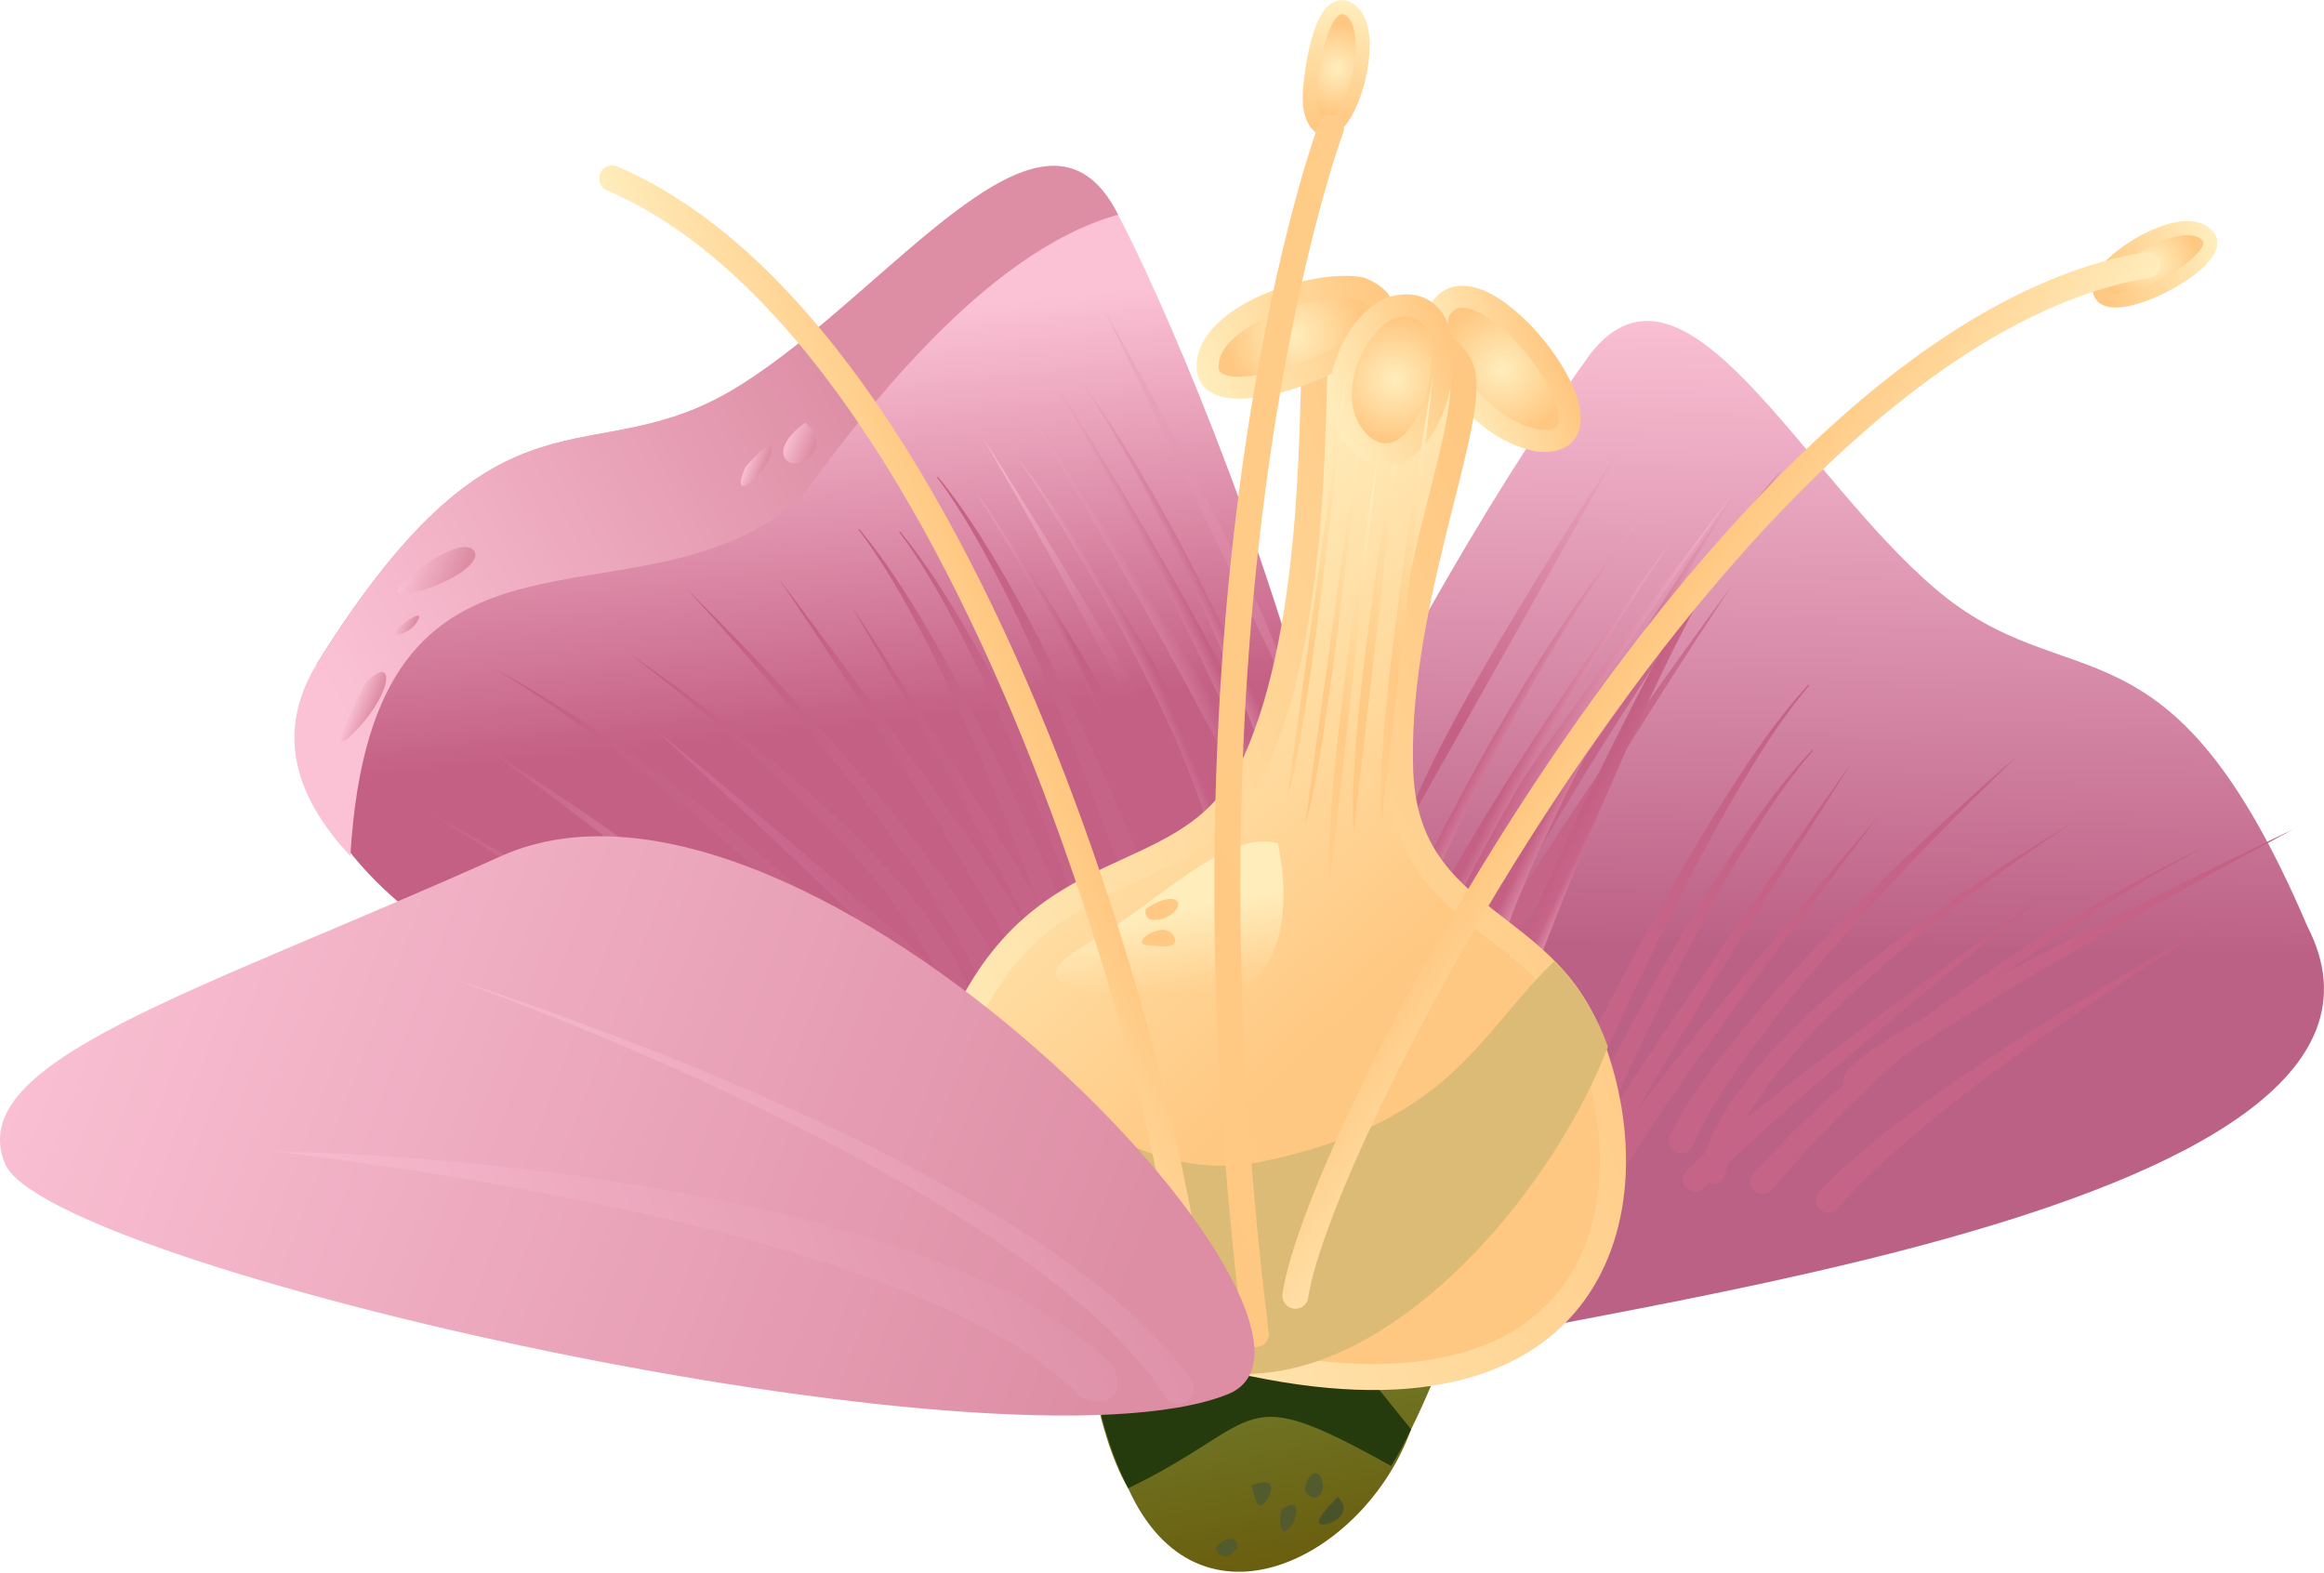 <svg width="359" height="243" viewBox="0 0 359 243" fill="none" xmlns="http://www.w3.org/2000/svg">
<g clip-path="url(#clip0_3173_598786)">
<path d="M207.131 18.485C210.224 14.431 212.295 3.553 208.262 1.361C204.229 -0.831 202.438 10.708 202.318 14.922C202.197 19.135 204.699 21.677 207.131 18.485Z" fill="url(#paint0_radial_3173_598786)" stroke="url(#paint1_linear_3173_598786)" stroke-width="2.164" stroke-miterlimit="10"/>
<path d="M82.474 81.554C82.524 80.623 74.928 81.163 75.318 82.715C75.699 84.276 82.324 84.366 82.474 81.554Z" fill="url(#paint2_linear_3173_598786)"/>
<path d="M238.466 177.849C231.981 177.198 227.477 201.677 217.98 220.772C210.784 240.688 185.104 253.828 174.276 229.889C163.928 212.336 165.169 161.876 165.709 162.627C165.709 162.627 249.154 178.94 238.466 177.849Z" fill="url(#paint3_linear_3173_598786)"/>
<path d="M185.405 188.477L179.35 190.999C178.759 182.052 27.341 157.253 49.038 102.37C77.951 56.104 90.671 74.098 113.969 59.747C137.217 45.375 160.425 11.609 172.074 31.985C185.395 56.234 241.128 190.889 185.405 188.477Z" fill="url(#paint4_linear_3173_598786)"/>
<path d="M166.079 57.635C168.971 61.428 171.573 65.421 174.075 69.484C176.597 73.537 178.939 77.691 181.231 81.874C185.784 90.26 189.908 98.877 193.771 107.614L196.593 114.199C197.534 116.391 198.374 118.623 199.275 120.844C201.096 125.258 202.698 129.761 204.359 134.245C205.21 136.476 205.96 138.748 206.731 141.01L209.033 147.795C210.494 152.349 211.875 156.922 213.306 161.486L209.633 162.507C208.372 157.933 207.151 153.35 205.85 148.786L203.789 141.971C203.098 139.699 202.437 137.417 201.657 135.175C200.156 130.672 198.705 126.148 197.043 121.695C196.223 119.463 195.462 117.211 194.591 115L191.999 108.365C188.447 99.558 184.624 90.841 180.37 82.334C178.229 78.091 176.027 73.868 173.645 69.754C171.303 65.591 168.831 61.518 166.079 57.635Z" fill="url(#paint5_linear_3173_598786)"/>
<path d="M356.418 143.061C380.266 189.227 231.25 203.118 214.017 210.524C150.047 204.049 226.056 81.614 245.752 54.553C260.383 36.208 278.107 73.147 298.903 90.891C319.679 108.705 334.991 92.872 356.418 143.061Z" fill="url(#paint6_linear_3173_598786)"/>
<path d="M152.589 53.482C161.606 66.862 170.373 80.403 178.839 94.143C183.072 101.019 187.196 107.964 191.159 115.01L194.091 120.324L196.903 125.728C197.824 127.539 198.675 129.401 199.555 131.232C200.416 133.084 201.146 135.025 201.957 136.917C202.337 137.817 201.917 138.848 201.026 139.229C200.126 139.609 199.095 139.189 198.715 138.298C198.705 138.278 198.705 138.268 198.695 138.248L198.635 138.088C197.924 136.246 197.303 134.385 196.533 132.553C195.732 130.732 194.982 128.891 194.131 127.069L191.559 121.635L188.847 116.261C185.164 109.115 181.311 102.05 177.338 95.034C169.372 81.033 161.105 67.182 152.589 53.482Z" fill="url(#paint7_linear_3173_598786)"/>
<path d="M151.738 67.473C159.054 78.882 166.15 90.43 173.005 102.14C176.418 108.004 179.75 113.919 182.943 119.924L185.285 124.457C186.055 125.978 186.776 127.529 187.526 129.061C188.287 130.592 188.917 132.203 189.628 133.764C190.328 135.336 190.859 137.027 191.479 138.658C191.83 139.569 191.369 140.59 190.459 140.93C189.548 141.28 188.527 140.82 188.187 139.909C188.177 139.879 188.167 139.849 188.157 139.819L188.097 139.639L187.356 137.297C187.106 136.516 186.876 135.736 186.556 134.955C185.935 133.404 185.395 131.833 184.714 130.302C184.044 128.76 183.403 127.209 182.703 125.678L180.581 121.094C177.669 115.01 174.606 108.975 171.464 102.98C165.139 91.031 158.544 79.192 151.738 67.473Z" fill="url(#paint8_linear_3173_598786)"/>
<path d="M157.243 70.745C160.595 75.219 163.808 79.802 166.93 84.436C170.043 89.079 173.085 93.793 175.957 98.607C178.819 103.431 181.602 108.304 184.114 113.348C186.616 118.392 188.927 123.556 190.779 128.961C191.099 129.881 190.609 130.882 189.678 131.202C188.757 131.523 187.756 131.032 187.436 130.101C187.426 130.071 187.416 130.051 187.406 130.021L187.396 129.991C185.895 124.727 183.903 119.563 181.702 114.469C179.49 109.385 176.988 104.401 174.406 99.478C171.804 94.554 169.032 89.71 166.17 84.916C163.317 80.123 160.355 75.379 157.243 70.745Z" fill="url(#paint9_linear_3173_598786)"/>
<path d="M253.868 79.692C250.865 83.395 248.153 87.308 245.541 91.281C242.909 95.244 240.447 99.317 238.045 103.421C233.262 111.647 228.908 120.104 224.805 128.67L221.803 135.135C220.802 137.287 219.901 139.489 218.94 141.66C216.999 145.994 215.278 150.427 213.496 154.821C212.585 157.012 211.775 159.244 210.944 161.466L208.452 168.141C206.871 172.615 205.36 177.118 203.809 181.602L200.206 180.351C201.917 175.887 203.588 171.404 205.33 166.96L208.052 160.325C208.963 158.113 209.843 155.902 210.844 153.72C212.786 149.356 214.667 144.963 216.759 140.67C217.79 138.518 218.78 136.336 219.851 134.215L223.084 127.82C227.487 119.343 232.141 111.007 237.215 102.92C239.767 98.887 242.369 94.894 245.141 91.011C247.893 87.128 250.745 83.295 253.868 79.692Z" fill="url(#paint10_linear_3173_598786)"/>
<path d="M267.578 76.4C258.241 89.55 249.134 102.86 240.347 116.361C235.954 123.116 231.68 129.931 227.557 136.837L224.515 142.041L221.613 147.305C220.662 149.066 219.791 150.858 218.88 152.629C218 154.41 217.259 156.222 216.448 158.013L216.378 158.173C215.938 159.134 214.807 159.554 213.856 159.114C212.896 158.674 212.475 157.543 212.916 156.592C212.926 156.572 212.936 156.552 212.946 156.532C213.866 154.691 214.727 152.789 215.708 150.998C216.709 149.226 217.669 147.415 218.71 145.674L221.863 140.46L225.135 135.336C229.549 128.55 234.112 121.885 238.776 115.3C248.113 102.13 257.731 89.17 267.578 76.4Z" fill="url(#paint11_linear_3173_598786)"/>
<path d="M267.558 90.421C260.042 101.699 252.747 113.118 245.711 124.677C242.208 130.462 238.786 136.296 235.513 142.201L233.111 146.644C232.331 148.136 231.59 149.637 230.83 151.138C230.049 152.629 229.418 154.16 228.708 155.671C228.338 156.422 228.057 157.193 227.767 157.953L226.887 160.235L226.816 160.415C226.436 161.396 225.335 161.886 224.355 161.506C223.374 161.126 222.883 160.025 223.264 159.044C223.274 159.014 223.294 158.974 223.304 158.944C224.024 157.353 224.665 155.691 225.465 154.17C226.266 152.649 227.007 151.078 227.867 149.607C228.718 148.126 229.539 146.624 230.399 145.153L233.031 140.77C236.604 134.985 240.317 129.291 244.1 123.656C251.696 112.398 259.522 101.329 267.558 90.421Z" fill="url(#paint12_linear_3173_598786)"/>
<path d="M261.854 93.333C258.101 98.787 254.458 104.321 250.885 109.896C247.312 115.47 243.82 121.094 240.457 126.789C237.084 132.473 233.812 138.218 230.8 144.082C227.797 149.937 224.905 155.871 222.753 161.976L222.743 161.996C222.393 162.987 221.302 163.507 220.311 163.157C219.321 162.807 218.8 161.716 219.151 160.725C219.161 160.695 219.171 160.665 219.181 160.635C221.753 154.35 224.965 148.486 228.288 142.711C231.62 136.937 235.183 131.322 238.836 125.788C242.479 120.244 246.242 114.779 250.095 109.375C253.938 103.961 257.841 98.607 261.854 93.333Z" fill="url(#paint13_linear_3173_598786)"/>
<path d="M241.068 179.94C243.76 174.246 246.572 168.672 249.465 163.107C252.357 157.553 255.359 152.059 258.492 146.634C261.624 141.21 264.867 135.856 268.389 130.672C271.912 125.498 275.585 120.404 279.898 115.86C279.928 115.83 279.978 115.83 280.018 115.86C280.048 115.89 280.048 115.94 280.028 115.98C275.955 120.704 272.552 125.948 269.3 131.262C266.057 136.577 263.085 142.061 260.243 147.595C257.391 153.129 254.679 158.734 252.067 164.388C249.465 170.043 246.933 175.747 244.561 181.461L244.551 181.481C244.15 182.452 243.029 182.913 242.059 182.512C241.088 182.112 240.628 180.991 241.028 180.02C241.038 180 241.058 179.96 241.068 179.94Z" fill="url(#paint14_linear_3173_598786)"/>
<path d="M290.116 126.168C283.09 135.306 276.165 144.523 269.36 153.81C265.967 158.464 262.594 163.127 259.312 167.841C256.069 172.555 252.767 177.338 250.085 182.192L250.045 182.262C249.534 183.183 248.373 183.523 247.453 183.013C246.532 182.502 246.192 181.341 246.702 180.421C246.722 180.391 246.742 180.361 246.752 180.331C249.925 175.257 253.457 170.733 257 166.14C260.563 161.586 264.186 157.102 267.839 152.629C275.164 143.712 282.58 134.895 290.096 126.158H290.106C290.126 126.168 290.126 126.168 290.116 126.168Z" fill="url(#paint15_linear_3173_598786)"/>
<path d="M311.703 116.691C306.909 121.255 302.235 125.938 297.642 130.692C293.038 135.436 288.565 140.299 284.201 145.253C279.828 150.197 275.625 155.281 271.692 160.535C267.799 165.789 264.006 171.224 261.424 177.018L261.414 177.038C260.983 177.999 259.852 178.429 258.892 177.999C257.931 177.568 257.5 176.438 257.931 175.477C257.941 175.447 257.961 175.417 257.971 175.387C261.103 169.212 265.226 163.918 269.45 158.754C273.703 153.61 278.177 148.696 282.81 143.942C287.434 139.179 292.157 134.525 296.981 130.001C301.805 125.478 306.699 121.014 311.703 116.691Z" fill="url(#paint16_linear_3173_598786)"/>
<path d="M319.809 127.299C314.355 130.882 309.041 134.685 303.847 138.618C298.663 142.571 293.599 146.674 288.765 151.018C283.941 155.361 279.307 159.925 275.244 164.899C273.223 167.381 271.321 169.963 269.77 172.695C268.229 175.417 266.978 178.289 266.528 181.171V181.201C266.357 182.242 265.387 182.953 264.346 182.783C263.305 182.612 262.594 181.642 262.765 180.601C262.765 180.571 262.775 180.531 262.785 180.511C263.535 176.958 265.126 173.836 266.928 170.973C268.749 168.101 270.861 165.509 273.083 163.047C277.526 158.113 282.46 153.73 287.534 149.577C292.628 145.433 297.902 141.56 303.296 137.848C308.69 134.155 314.185 130.622 319.809 127.299Z" fill="url(#paint17_linear_3173_598786)"/>
<path d="M340.475 130.872C334.13 134.195 327.995 137.887 322.001 141.801C316.016 145.714 310.212 149.887 304.587 154.28C301.755 156.452 299.033 158.754 296.301 161.046C294.94 162.196 293.639 163.407 292.298 164.588L290.306 166.37C289.646 166.97 289.025 167.601 288.375 168.211L284.532 171.914L280.849 175.767L279.007 177.688L277.256 179.69L273.763 183.693L273.703 183.763C273.013 184.554 271.802 184.644 271.011 183.943C270.22 183.253 270.13 182.042 270.831 181.251C270.851 181.231 270.871 181.211 270.891 181.191L274.644 177.258L276.515 175.297L278.477 173.415L282.39 169.672L286.453 166.089C287.134 165.499 287.794 164.889 288.485 164.308L290.576 162.597C291.977 161.466 293.348 160.295 294.78 159.194C297.642 157.012 300.484 154.801 303.436 152.749C309.291 148.576 315.306 144.643 321.49 140.99C327.685 137.347 333.99 133.914 340.475 130.872Z" fill="url(#paint18_linear_3173_598786)"/>
<path d="M342.677 142.301C337.393 145.523 332.189 148.866 327.035 152.279C321.881 155.691 316.787 159.194 311.783 162.807C306.769 166.41 301.855 170.133 297.121 174.056C292.418 177.979 287.774 182.052 283.871 186.595L283.861 186.605C283.171 187.406 281.97 187.496 281.169 186.816C280.368 186.125 280.278 184.924 280.959 184.124C280.979 184.104 281.009 184.074 281.029 184.054C285.442 179.42 290.366 175.557 295.35 171.814C300.344 168.081 305.488 164.598 310.702 161.236C315.906 157.863 321.19 154.621 326.524 151.478C331.869 148.326 337.243 145.253 342.677 142.301Z" fill="url(#paint19_linear_3173_598786)"/>
<path d="M249.915 69.794C249.915 69.794 221.312 112.848 216.899 128.4L249.915 69.794Z" fill="url(#paint20_linear_3173_598786)"/>
<path d="M354.206 128.11C342.777 134.275 331.428 140.57 320.179 147.035C314.565 150.277 308.971 153.56 303.476 156.962C300.734 158.664 298.002 160.395 295.35 162.196C294.029 163.097 292.708 164.008 291.467 164.969C290.826 165.439 290.246 165.929 289.655 166.42L288.855 167.16C288.595 167.41 288.445 167.631 288.224 167.851L288.004 168.081C287.274 168.832 286.073 168.852 285.322 168.121C284.592 167.41 284.562 166.25 285.232 165.499C286.653 163.918 287.984 163.067 289.375 162.076C290.756 161.126 292.147 160.255 293.549 159.394C296.351 157.683 299.193 156.082 302.035 154.49C307.74 151.338 313.494 148.326 319.279 145.353C330.838 139.439 342.497 133.704 354.206 128.11Z" fill="url(#paint21_linear_3173_598786)"/>
<path d="M258.121 83.625C254.378 89.21 250.735 94.864 247.163 100.548C243.59 106.243 240.097 111.977 236.715 117.782C233.332 123.576 230.049 129.431 226.997 135.396C223.965 141.35 221.032 147.385 218.831 153.59V153.6C218.5 154.52 217.5 155.001 216.579 154.671C215.658 154.34 215.178 153.34 215.508 152.419C215.518 152.399 215.528 152.369 215.538 152.349C218.13 145.974 221.353 140.019 224.685 134.135C228.018 128.26 231.571 122.526 235.223 116.861C238.866 111.197 242.609 105.602 246.432 100.068C250.245 94.534 254.128 89.04 258.121 83.625Z" fill="url(#paint22_linear_3173_598786)"/>
<path d="M269.04 74.728C265.587 80.273 262.234 85.877 258.942 91.511C255.649 97.146 252.427 102.82 249.314 108.555C246.192 114.279 243.159 120.044 240.337 125.898C237.525 131.753 234.813 137.667 232.681 143.712V143.722C232.331 144.713 231.24 145.233 230.249 144.883C229.259 144.533 228.738 143.442 229.088 142.451C229.098 142.421 229.108 142.391 229.118 142.361C231.64 136.196 234.673 130.352 237.795 124.587C240.928 118.823 244.26 113.178 247.663 107.594C251.066 102 254.568 96.485 258.131 91.011C261.704 85.537 265.327 80.103 269.04 74.728Z" fill="url(#paint23_linear_3173_598786)"/>
<path d="M315.486 138.478C306.499 145.694 297.592 152.999 288.775 160.415C284.372 164.128 279.998 167.871 275.695 171.664C271.432 175.477 267.088 179.34 263.335 183.423L263.285 183.483C262.575 184.264 261.364 184.314 260.593 183.593C259.813 182.883 259.763 181.672 260.483 180.901C260.503 180.881 260.533 180.851 260.553 180.821C264.836 176.648 269.34 173.085 273.864 169.462C278.397 165.879 282.991 162.387 287.594 158.904C296.821 151.979 306.119 145.163 315.486 138.448H315.496C315.486 138.468 315.486 138.478 315.486 138.478Z" fill="url(#paint24_linear_3173_598786)"/>
<path d="M285.883 118.042C278.927 128.921 272.052 139.849 265.277 150.828C261.904 156.322 258.542 161.836 255.269 167.381C253.638 170.163 252.006 172.935 250.445 175.737C248.864 178.529 247.353 181.361 246.032 184.164L246.002 184.234C245.551 185.184 244.411 185.595 243.46 185.144C242.509 184.694 242.099 183.553 242.549 182.602C242.559 182.572 242.579 182.542 242.589 182.522C244.17 179.56 245.842 176.778 247.573 174.036C249.284 171.274 251.066 168.571 252.837 165.869C256.39 160.465 260.023 155.121 263.676 149.787C270.981 139.138 278.387 128.55 285.873 118.032H285.883C285.883 118.032 285.883 118.042 285.883 118.042Z" fill="url(#paint25_linear_3173_598786)"/>
<path d="M236.904 178.589C239.897 172.184 242.999 165.889 246.182 159.604C249.354 153.329 252.657 147.115 256.059 140.95C259.452 134.785 263.015 128.71 266.788 122.776C270.581 116.861 274.534 110.986 279.307 105.812C279.337 105.782 279.387 105.772 279.427 105.812C279.457 105.842 279.457 105.893 279.437 105.933C274.904 111.287 271.231 117.291 267.708 123.336C264.206 129.401 260.933 135.596 257.821 141.881C254.698 148.155 251.686 154.48 248.804 160.865C245.911 167.24 243.089 173.665 240.407 180.11L240.397 180.12C239.997 181.091 238.876 181.551 237.905 181.151C236.934 180.751 236.474 179.63 236.874 178.659C236.874 178.639 236.894 178.609 236.904 178.589Z" fill="url(#paint26_linear_3173_598786)"/>
<path d="M233.382 149.136C236.234 142.431 239.216 135.816 242.279 129.231C245.341 122.646 248.533 116.121 251.836 109.666C255.129 103.201 258.631 96.826 262.354 90.591C266.097 84.386 270.04 78.221 274.954 72.857C274.984 72.827 275.034 72.817 275.074 72.847C275.104 72.877 275.104 72.927 275.084 72.967C270.42 78.511 266.768 84.796 263.295 91.121C259.852 97.476 256.64 103.951 253.637 110.526C250.615 117.091 247.713 123.716 244.941 130.392C242.168 137.067 239.476 143.792 236.934 150.527L236.924 150.547C236.554 151.528 235.453 152.029 234.472 151.658C233.492 151.288 232.991 150.187 233.362 149.206C233.362 149.186 233.372 149.156 233.382 149.136Z" fill="url(#paint27_linear_3173_598786)"/>
<path d="M163.928 149.427C161.926 143.572 159.755 137.717 157.513 131.913C155.271 126.108 152.909 120.344 150.407 114.639C147.915 108.935 145.293 103.281 142.391 97.776C139.489 92.282 136.416 86.828 132.643 81.854C132.613 81.814 132.623 81.764 132.653 81.734C132.694 81.704 132.744 81.714 132.764 81.744C136.787 86.547 140.129 91.862 143.322 97.246C146.504 102.64 149.417 108.184 152.199 113.799C154.991 119.403 157.643 125.078 160.175 130.802C162.717 136.526 165.169 142.271 167.501 148.126C167.891 149.106 167.411 150.217 166.43 150.597C165.449 150.988 164.338 150.507 163.958 149.527C163.948 149.497 163.938 149.477 163.928 149.447V149.427Z" fill="url(#paint28_linear_3173_598786)"/>
<path d="M120.444 89.56C127.389 98.757 134.244 108.024 141 117.381C144.362 122.065 147.705 126.769 150.968 131.543C154.21 136.346 157.453 141.08 160.305 146.344C160.805 147.275 160.465 148.426 159.534 148.926C158.603 149.426 157.453 149.086 156.952 148.155C156.932 148.125 156.922 148.095 156.912 148.065L156.872 147.985C154.5 142.971 151.508 137.988 148.566 133.084C145.583 128.17 142.511 123.306 139.419 118.452C133.204 108.755 126.869 99.127 120.434 89.57V89.56C120.444 89.56 120.444 89.56 120.444 89.56Z" fill="url(#paint29_linear_3173_598786)"/>
<path d="M106.032 90.921C110.756 95.555 115.36 100.318 119.893 105.142C124.437 109.966 128.85 114.91 133.163 119.944C137.487 124.977 141.65 130.162 145.573 135.556C149.456 140.98 153.249 146.514 155.981 152.879C156.402 153.85 155.951 154.971 154.98 155.381C154.01 155.792 152.889 155.351 152.479 154.38C152.469 154.35 152.459 154.33 152.449 154.3L152.439 154.27C150.217 148.326 146.784 142.661 143.221 137.177C139.629 131.683 135.745 126.349 131.692 121.145C127.649 115.93 123.476 110.796 119.183 105.773C114.889 100.749 110.526 95.775 106.032 90.921Z" fill="url(#paint30_linear_3173_598786)"/>
<path d="M97.275 101.009C102.68 104.672 107.944 108.545 113.098 112.578C118.242 116.621 123.266 120.814 128.09 125.268C132.893 129.731 137.537 134.415 141.67 139.619C143.732 142.221 145.683 144.943 147.315 147.915C148.936 150.888 150.327 154.1 150.857 157.693C151.007 158.734 150.287 159.705 149.246 159.855C148.205 160.005 147.234 159.284 147.084 158.243C147.084 158.213 147.074 158.183 147.074 158.153V158.113C146.794 155.211 145.733 152.259 144.362 149.447C142.991 146.624 141.25 143.932 139.388 141.32C135.645 136.096 131.302 131.252 126.769 126.619C122.215 121.985 117.421 117.562 112.497 113.298C107.554 109.055 102.49 104.932 97.275 101.009Z" fill="url(#paint31_linear_3173_598786)"/>
<path d="M76.419 103.281C82.704 106.713 88.789 110.536 94.724 114.569C100.658 118.603 106.413 122.916 111.997 127.439C114.809 129.681 117.511 132.053 120.234 134.415C121.585 135.606 122.886 136.857 124.207 138.068L126.188 139.909C126.839 140.53 127.469 141.18 128.11 141.811L131.943 145.634L135.616 149.617L137.457 151.608L139.198 153.69L142.691 157.853C143.372 158.664 143.262 159.865 142.461 160.535C141.65 161.216 140.449 161.106 139.779 160.305C139.759 160.285 139.749 160.265 139.729 160.245L139.669 160.165L136.436 155.952L134.815 153.84L133.104 151.808L129.671 147.735L126.068 143.802C125.468 143.152 124.877 142.481 124.257 141.841L122.385 139.939C121.124 138.678 119.903 137.387 118.612 136.156C116.03 133.704 113.458 131.232 110.766 128.891C105.432 124.157 99.898 119.623 94.163 115.34C88.439 111.067 82.544 106.993 76.419 103.281Z" fill="url(#paint32_linear_3173_598786)"/>
<path d="M73.507 114.549C78.751 117.832 83.925 121.245 89.049 124.717C94.173 128.19 99.237 131.763 104.231 135.446C109.225 139.129 114.139 142.921 118.882 146.965C123.616 151.018 128.29 155.181 132.403 160.085C133.083 160.895 132.973 162.096 132.173 162.767C131.362 163.447 130.161 163.337 129.491 162.537C129.471 162.517 129.451 162.487 129.431 162.467L129.421 162.447C125.818 157.663 121.434 153.32 116.991 149.106C112.517 144.893 107.844 140.87 103.07 136.957C98.306 133.034 93.442 129.221 88.509 125.498C83.565 121.755 78.581 118.092 73.507 114.549Z" fill="url(#paint33_linear_3173_598786)"/>
<path d="M170.633 47.998C170.633 47.998 196.483 92.762 199.906 108.555L170.633 47.998Z" fill="url(#paint34_linear_3173_598786)"/>
<path d="M65.421 124.947C76.76 131.272 88.029 137.727 99.207 144.363C104.792 147.685 110.346 151.058 115.84 154.561C118.583 156.322 121.315 158.103 124.007 159.985C125.348 160.926 126.689 161.886 128.01 162.917C129.341 163.988 130.612 164.919 131.933 166.59C132.583 167.411 132.443 168.601 131.613 169.252C130.812 169.882 129.661 169.762 129.001 169.002L128.79 168.752C128.59 168.511 128.45 168.281 128.21 168.021L127.459 167.23C126.899 166.71 126.349 166.18 125.738 165.669C124.557 164.638 123.296 163.648 122.035 162.657C119.493 160.695 116.881 158.794 114.249 156.922C108.975 153.179 103.601 149.557 98.197 145.964C87.378 138.818 76.44 131.823 65.421 124.947Z" fill="url(#paint35_linear_3173_598786)"/>
<path d="M172.724 33.166C151.578 39.01 132.313 65.321 123.386 77.26C97.556 99.137 57.565 73.707 54.122 132.223C45.475 122.986 42.453 112.968 49.058 102.36C77.95 56.104 90.67 74.098 113.968 59.747C137.677 45.085 161.245 10.388 172.724 33.166Z" fill="url(#paint36_linear_3173_598786)"/>
<path d="M222.363 47.987C220.232 53.061 227.097 65.942 237.445 68.023C252.937 69.805 228.448 37.329 222.363 47.987Z" fill="url(#paint37_radial_3173_598786)" stroke="url(#paint38_linear_3173_598786)" stroke-width="3.395" stroke-miterlimit="10"/>
<path d="M217.98 220.772C217.019 222.754 215.988 224.655 214.897 226.437C190.779 213.006 195.743 219.471 174.276 229.889C172.585 226.567 171.223 222.814 170.153 218.781C172.484 211.545 177.468 204.219 177.688 204.129C204.079 199.516 198.345 196.703 217.98 220.772Z" fill="#253A0D"/>
<path d="M162.206 57.935C165.849 63.59 169.382 69.314 172.855 75.079C176.327 80.843 179.72 86.658 182.993 92.542C186.275 98.427 189.468 104.361 192.42 110.446C195.372 116.531 198.215 122.676 200.406 129.191C200.717 130.111 200.216 131.112 199.295 131.422C198.375 131.733 197.374 131.232 197.064 130.312C197.054 130.292 197.054 130.262 197.044 130.242L197.034 130.221C195.222 123.897 192.68 117.682 190.028 111.547C187.366 105.412 184.454 99.357 181.441 93.363C178.439 87.358 175.307 81.413 172.094 75.509C168.872 69.614 165.599 63.74 162.206 57.935Z" fill="url(#paint39_linear_3173_598786)"/>
<path d="M150.687 75.929C154 80.593 157.182 85.347 160.285 90.16C163.377 94.974 166.399 99.838 169.272 104.812C172.124 109.786 174.916 114.8 177.448 119.984C179.97 125.158 182.312 130.442 184.203 135.966C184.514 136.887 184.023 137.888 183.103 138.208C182.182 138.528 181.181 138.028 180.861 137.107C180.851 137.077 180.841 137.057 180.831 137.027L180.821 136.997C179.28 131.603 177.248 126.309 175.036 121.084C172.814 115.86 170.303 110.736 167.721 105.652C165.129 100.568 162.366 95.575 159.534 90.621C156.682 85.657 153.76 80.743 150.687 75.929Z" fill="url(#paint40_linear_3173_598786)"/>
<path d="M100.898 112.428C109.825 119.713 118.682 127.099 127.459 134.585C131.833 138.338 136.196 142.121 140.499 145.984C144.783 149.887 149.056 153.72 153.069 158.153C153.78 158.934 153.72 160.145 152.939 160.845C152.158 161.546 150.947 161.496 150.247 160.715C150.227 160.695 150.207 160.665 150.187 160.635L150.137 160.565C146.654 156.252 142.561 152.129 138.538 148.055C134.475 143.992 130.341 139.989 126.188 136.006C117.852 128.06 109.425 120.204 100.908 112.438V112.428C100.898 112.418 100.898 112.418 100.898 112.428Z" fill="url(#paint41_linear_3173_598786)"/>
<path d="M131.723 93.883C138.057 103.511 144.292 113.208 150.407 122.986C153.459 127.88 156.482 132.794 159.434 137.767C162.356 142.771 165.279 147.715 167.781 153.149C168.221 154.11 167.801 155.241 166.84 155.681C165.879 156.122 164.748 155.701 164.308 154.741C164.298 154.711 164.278 154.681 164.268 154.651L164.238 154.571C162.206 149.417 159.534 144.242 156.932 139.159C154.28 134.065 151.538 129.001 148.766 123.957C143.201 113.879 137.507 103.851 131.713 93.893V93.883C131.723 93.883 131.723 93.883 131.723 93.883Z" fill="url(#paint42_linear_3173_598786)"/>
<path d="M169.672 150.037C167.71 144.162 165.589 138.288 163.397 132.473C161.195 126.649 158.884 120.864 156.432 115.14C153.98 109.415 151.408 103.741 148.545 98.207C145.683 92.682 142.661 87.218 138.928 82.214C138.898 82.174 138.908 82.124 138.948 82.094C138.988 82.064 139.038 82.074 139.058 82.104C143.041 86.938 146.344 92.282 149.496 97.686C152.639 103.1 155.501 108.675 158.243 114.309C160.995 119.934 163.597 125.628 166.089 131.372C168.581 137.117 170.993 142.881 173.275 148.756C173.655 149.737 173.165 150.838 172.184 151.228C171.203 151.608 170.102 151.118 169.712 150.137C169.702 150.107 169.692 150.087 169.682 150.057L169.672 150.037Z" fill="url(#paint43_linear_3173_598786)"/>
<path d="M175.527 141.61C173.565 135.736 171.443 129.861 169.252 124.047C167.05 118.222 164.738 112.438 162.286 106.713C159.834 100.989 157.262 95.314 154.4 89.78C151.538 84.256 148.516 78.791 144.783 73.787C144.753 73.748 144.763 73.698 144.803 73.667C144.843 73.637 144.893 73.647 144.913 73.677C148.896 78.511 152.198 83.855 155.351 89.26C158.493 94.674 161.356 100.248 164.098 105.883C166.85 111.507 169.452 117.201 171.944 122.946C174.436 128.69 176.848 134.455 179.129 140.329C179.51 141.31 179.019 142.411 178.039 142.801C177.058 143.182 175.957 142.691 175.567 141.71C175.557 141.68 175.547 141.66 175.537 141.63L175.527 141.61Z" fill="url(#paint44_linear_3173_598786)"/>
<path d="M216.308 119.483C217.439 143.232 240.087 141.75 246.031 162.016C254.988 186.535 246.872 221.613 193.701 210.624C187.736 209.603 182.182 208.452 177.098 207.061L177.088 207.021C151.147 199.996 137.247 187.376 147.425 161.486C160.124 129.171 183.933 139.679 193.941 117.742C203.899 95.785 202.447 59.917 203.238 54.793C204.029 49.669 225.325 49.128 226.046 58.656C226.806 68.223 215.297 94.994 216.308 119.483Z" fill="url(#paint45_linear_3173_598786)" stroke="url(#paint46_linear_3173_598786)" stroke-width="4.022" stroke-miterlimit="10"/>
<path d="M210.864 60.627C210.864 60.627 204.979 118.192 201.627 127.229L210.864 60.627Z" fill="url(#paint47_linear_3173_598786)"/>
<path d="M217.059 59.727C217.059 59.727 207.742 112.938 209.093 128.64L217.059 59.727Z" fill="url(#paint48_linear_3173_598786)"/>
<path d="M210.154 44.485C202.658 43.214 186.745 48.818 186.555 56.374C185.675 67.012 225.576 50.69 210.154 44.485Z" fill="url(#paint49_radial_3173_598786)" stroke="url(#paint50_linear_3173_598786)" stroke-width="3.395" stroke-miterlimit="10"/>
<path d="M197.394 130.262C197.394 130.262 203.208 154.36 184.604 154.11C165.999 153.86 156.882 152.239 167.951 145.794C179.019 139.349 189.468 127.98 197.394 130.262Z" fill="url(#paint51_linear_3173_598786)"/>
<path d="M248.373 161.676C238.135 188.597 204.849 225.036 177.018 207.722C171.103 201.998 154.56 171.994 157.813 169.662C162.146 166.58 175.196 183.613 195.162 179.39C224.425 173.195 228.308 159.725 240.107 148.486C243.359 151.748 246.312 155.842 248.373 161.676Z" fill="#DBBB75"/>
<path d="M184.654 213.406C187.106 189.258 154.07 53.001 94.563 27.561" stroke="url(#paint52_linear_3173_598786)" stroke-width="4.022" stroke-miterlimit="10" stroke-linecap="round" stroke-linejoin="round"/>
<path d="M214.777 47.557C208.633 50.279 203.479 62.689 210.524 68.834C221.653 77.28 229.559 43.154 214.777 47.557Z" fill="url(#paint53_radial_3173_598786)" stroke="url(#paint54_linear_3173_598786)" stroke-width="3.395" stroke-miterlimit="10"/>
<path d="M324.823 42.513C327.735 38.33 337.463 33.026 340.785 36.198C345.819 40.181 320.57 52.721 324.823 42.513Z" fill="url(#paint55_radial_3173_598786)" stroke="url(#paint56_linear_3173_598786)" stroke-width="2.164" stroke-miterlimit="10"/>
<path d="M200.106 200.146C203.448 176.107 267.828 51.56 331.668 40.942" stroke="url(#paint57_linear_3173_598786)" stroke-width="4.022" stroke-miterlimit="10" stroke-linecap="round" stroke-linejoin="round"/>
<path d="M205.61 19.775C205.61 19.775 179.44 89.66 194.001 206.061" stroke="url(#paint58_linear_3173_598786)" stroke-width="4.022" stroke-miterlimit="10" stroke-linecap="round" stroke-linejoin="round"/>
<path d="M189.648 215.368C214.047 205.63 124.467 111.047 77.35 132.263C30.233 153.48 -5.845 163.868 0.78 179.76C7.406 195.652 154.901 229.239 189.648 215.368Z" fill="url(#paint59_linear_3173_598786)"/>
<path d="M70.245 151.288C80.563 154.601 90.751 158.313 100.849 162.277C110.936 166.26 120.924 170.543 130.712 175.267C140.499 179.99 150.117 185.144 159.284 191.129C163.858 194.141 168.311 197.354 172.534 200.937C176.748 204.519 180.711 208.503 184.003 213.176C184.754 214.237 184.494 215.698 183.433 216.449C182.372 217.199 180.911 216.939 180.16 215.878C180.15 215.858 180.13 215.838 180.12 215.818L180.1 215.788C177.308 211.485 173.715 207.582 169.802 204.009C165.889 200.436 161.656 197.144 157.293 194.031C148.526 187.846 139.198 182.392 129.651 177.348C120.104 172.304 110.316 167.681 100.398 163.347C90.481 159.044 80.433 154.971 70.245 151.288Z" fill="url(#paint60_linear_3173_598786)"/>
<path d="M42.593 177.889C53.992 178.059 65.381 178.929 76.75 180.09C88.099 181.341 99.438 182.963 110.676 185.274C113.489 185.825 116.291 186.455 119.093 187.096C121.885 187.796 124.677 188.457 127.449 189.247C130.232 189.978 132.994 190.849 135.756 191.689C138.498 192.61 141.25 193.501 143.962 194.562C149.386 196.653 154.741 199.035 159.885 201.977L163.688 204.329C164.929 205.17 166.14 206.071 167.36 206.941C168.551 207.872 169.702 208.893 170.863 209.874C171.454 210.364 171.934 210.994 172.254 211.755C172.424 212.125 172.514 212.566 172.585 213.016C172.635 213.486 172.665 213.957 172.535 214.557C172.304 215.598 171.424 216.319 170.423 216.409H170.363C168.031 216.609 167 215.908 166.11 214.938C165.119 214.067 164.168 213.156 163.137 212.315C162.066 211.515 161.016 210.684 159.925 209.894L156.522 207.662C151.858 204.82 146.844 202.418 141.7 200.276C139.148 199.165 136.516 198.204 133.894 197.204C131.242 196.293 128.6 195.342 125.908 194.522C120.544 192.82 115.11 191.309 109.636 189.908C104.161 188.507 98.637 187.246 93.083 186.105C87.538 184.934 81.964 183.863 76.37 182.893C65.161 180.901 53.902 179.26 42.593 177.889Z" fill="url(#paint61_linear_3173_598786)"/>
<path d="M56.444 105.532C56.444 105.532 49.098 119.103 55.053 112.788C61.007 106.473 60.907 100.849 56.444 105.532Z" fill="url(#paint62_linear_3173_598786)"/>
<path d="M61.608 91.581C65.481 92.212 75.579 87.158 73.047 84.876C70.515 82.594 59.636 91.261 61.608 91.581Z" fill="url(#paint63_linear_3173_598786)"/>
<path d="M60.637 97.756C59.986 98.347 62.959 98.237 64.33 96.215C65.701 94.193 63.77 94.964 60.637 97.756Z" fill="url(#paint64_linear_3173_598786)"/>
<path d="M115.18 72.096C115.18 72.096 112.938 76.83 116.12 74.358C119.303 71.886 121.615 64.74 115.18 72.096Z" fill="url(#paint65_linear_3173_598786)"/>
<path d="M124.397 65.251C124.397 65.251 127.879 67.953 125.067 70.625C122.265 73.287 117.852 70.095 124.397 65.251Z" fill="url(#paint66_linear_3173_598786)"/>
<path d="M177.008 140.349C177.008 140.349 176.317 142.751 179.52 141.941C183.533 140.56 182.622 136.747 177.008 140.349Z" fill="#FFC984"/>
<path d="M177.508 146.004C177.508 146.004 182.932 146.965 181.231 144.453C179.53 141.931 174.055 146.024 177.508 146.004Z" fill="#FFC984"/>
<path d="M212.886 70.075C212.886 70.075 204.259 121.054 205.43 136.356L212.886 70.075Z" fill="url(#paint67_linear_3173_598786)"/>
<path d="M208.122 56.354C208.122 56.354 202.238 113.919 198.885 122.956L208.122 56.354Z" fill="url(#paint68_linear_3173_598786)"/>
<path d="M221.392 57.915C221.392 57.915 212.075 111.127 213.426 126.829L221.392 57.915Z" fill="url(#paint69_linear_3173_598786)"/>
<path d="M193.39 229.429C193.39 229.429 193.811 232.461 194.691 232.541C195.572 232.641 198.575 227.407 193.39 229.429Z" fill="#515B2E"/>
<path d="M197.884 233.312C197.884 233.312 197.224 237.845 199.045 236.104C200.866 234.353 200.816 230.77 197.884 233.312Z" fill="#515B2E"/>
<path d="M206.671 231.21C206.671 231.21 202.788 234.913 203.939 235.393C205.1 235.864 209.363 233.942 206.671 231.21Z" fill="#495329"/>
<path d="M201.577 229.709C201.257 230.69 203.439 232.381 204.189 230.39C204.93 228.398 202.918 225.536 201.577 229.709Z" fill="#515B2E"/>
<path d="M187.796 239.086C187.796 239.086 188.457 241.458 190.408 239.847C192.36 238.236 189.868 236.374 187.796 239.086Z" fill="#515B2E"/>
</g>
<defs>
<radialGradient id="paint0_radial_3173_598786" cx="0" cy="0" r="1" gradientUnits="userSpaceOnUse" gradientTransform="translate(206.483 10.523) rotate(97.684) scale(7.257 6.899)">
<stop offset="0.007" stop-color="#FFEDBC"/>
<stop offset="0.952" stop-color="#FFC882"/>
</radialGradient>
<linearGradient id="paint1_linear_3173_598786" x1="207.848" y1="0.406" x2="206.959" y2="20.72" gradientUnits="userSpaceOnUse">
<stop offset="0.007" stop-color="#FFEDBC"/>
<stop offset="0.952" stop-color="#FFC882"/>
</linearGradient>
<linearGradient id="paint2_linear_3173_598786" x1="75.475" y1="80.957" x2="81.522" y2="83.261" gradientUnits="userSpaceOnUse">
<stop offset="0.007" stop-color="#FBC2D5"/>
<stop offset="0.945" stop-color="#DD8EA5"/>
</linearGradient>
<linearGradient id="paint3_linear_3173_598786" x1="215.191" y1="252.775" x2="200.818" y2="178.686" gradientUnits="userSpaceOnUse">
<stop offset="0.017" stop-color="#685203"/>
<stop offset="0.986" stop-color="#759443"/>
</linearGradient>
<linearGradient id="paint4_linear_3173_598786" x1="119.471" y1="50.189" x2="126.881" y2="119.343" gradientUnits="userSpaceOnUse">
<stop stop-color="#FBC2D5"/>
<stop offset="0.903" stop-color="#C46084"/>
</linearGradient>
<linearGradient id="paint5_linear_3173_598786" x1="186.332" y1="110.95" x2="194.756" y2="107.435" gradientUnits="userSpaceOnUse">
<stop stop-color="#FBC2D5"/>
<stop offset="0.903" stop-color="#C46084"/>
</linearGradient>
<linearGradient id="paint6_linear_3173_598786" x1="275.935" y1="46.235" x2="274.291" y2="146.233" gradientUnits="userSpaceOnUse">
<stop offset="0.007" stop-color="#FBC2D5"/>
<stop offset="1" stop-color="#BC6186"/>
</linearGradient>
<linearGradient id="paint7_linear_3173_598786" x1="167.897" y1="99.679" x2="185.656" y2="93.071" gradientUnits="userSpaceOnUse">
<stop stop-color="#FBC2D5"/>
<stop offset="0.809" stop-color="#C46084"/>
</linearGradient>
<linearGradient id="paint8_linear_3173_598786" x1="155.415" y1="64.031" x2="187.894" y2="141.864" gradientUnits="userSpaceOnUse">
<stop stop-color="#FBC2D5"/>
<stop offset="0.565" stop-color="#C46084"/>
</linearGradient>
<linearGradient id="paint9_linear_3173_598786" x1="168.766" y1="102.932" x2="178.699" y2="98.787" gradientUnits="userSpaceOnUse">
<stop stop-color="#FBC2D5"/>
<stop offset="0.809" stop-color="#C46084"/>
</linearGradient>
<linearGradient id="paint10_linear_3173_598786" x1="230.303" y1="131.637" x2="222.116" y2="127.6" gradientUnits="userSpaceOnUse">
<stop stop-color="#FBC2D5"/>
<stop offset="0.903" stop-color="#C46084"/>
</linearGradient>
<linearGradient id="paint11_linear_3173_598786" x1="249.508" y1="121.673" x2="231.937" y2="113.848" gradientUnits="userSpaceOnUse">
<stop stop-color="#FBC2D5"/>
<stop offset="0.774" stop-color="#C46084"/>
</linearGradient>
<linearGradient id="paint12_linear_3173_598786" x1="253.995" y1="129.2" x2="237.858" y2="122.702" gradientUnits="userSpaceOnUse">
<stop offset="4.19417e-07" stop-color="#C46084" stop-opacity="0.6"/>
<stop offset="0.697" stop-color="#C66487"/>
</linearGradient>
<linearGradient id="paint13_linear_3173_598786" x1="245.654" y1="130.502" x2="235.888" y2="125.687" gradientUnits="userSpaceOnUse">
<stop offset="2.09709e-07" stop-color="#C46084" stop-opacity="0.7"/>
<stop offset="0.697" stop-color="#C66487"/>
</linearGradient>
<linearGradient id="paint14_linear_3173_598786" x1="264.776" y1="151.032" x2="256.832" y2="147.114" gradientUnits="userSpaceOnUse">
<stop offset="2.09709e-07" stop-color="#C46084"/>
<stop offset="0.697" stop-color="#C66487"/>
</linearGradient>
<linearGradient id="paint15_linear_3173_598786" x1="276.38" y1="158.33" x2="261.283" y2="150.887" gradientUnits="userSpaceOnUse">
<stop offset="2.09709e-07" stop-color="#C46084"/>
<stop offset="0.697" stop-color="#C66487"/>
</linearGradient>
<linearGradient id="paint16_linear_3173_598786" x1="296.09" y1="152.665" x2="274.427" y2="141.983" gradientUnits="userSpaceOnUse">
<stop offset="2.09709e-07" stop-color="#C46084"/>
<stop offset="0.697" stop-color="#C66487"/>
</linearGradient>
<linearGradient id="paint17_linear_3173_598786" x1="305.073" y1="161.506" x2="277.785" y2="148.05" gradientUnits="userSpaceOnUse">
<stop offset="2.09709e-07" stop-color="#C46084"/>
<stop offset="0.697" stop-color="#C66487"/>
</linearGradient>
<linearGradient id="paint18_linear_3173_598786" x1="324.859" y1="166.864" x2="287.085" y2="148.238" gradientUnits="userSpaceOnUse">
<stop offset="2.09709e-07" stop-color="#C46084"/>
<stop offset="0.697" stop-color="#C66487"/>
</linearGradient>
<linearGradient id="paint19_linear_3173_598786" x1="329.534" y1="173.271" x2="294.736" y2="156.113" gradientUnits="userSpaceOnUse">
<stop offset="2.09709e-07" stop-color="#C46084"/>
<stop offset="0.697" stop-color="#C66487"/>
</linearGradient>
<linearGradient id="paint20_linear_3173_598786" x1="258.214" y1="53.418" x2="203.547" y2="150.357" gradientUnits="userSpaceOnUse">
<stop stop-color="#FBC2D5"/>
<stop offset="0.607" stop-color="#C46084"/>
</linearGradient>
<linearGradient id="paint21_linear_3173_598786" x1="341.224" y1="158.75" x2="298.812" y2="137.838" gradientUnits="userSpaceOnUse">
<stop offset="2.09709e-07" stop-color="#C46084"/>
<stop offset="0.697" stop-color="#C66487"/>
</linearGradient>
<linearGradient id="paint22_linear_3173_598786" x1="241.542" y1="121.223" x2="232.514" y2="116.772" gradientUnits="userSpaceOnUse">
<stop stop-color="#FBC2D5"/>
<stop offset="0.809" stop-color="#C46084"/>
</linearGradient>
<linearGradient id="paint23_linear_3173_598786" x1="253.042" y1="111.49" x2="245.491" y2="107.767" gradientUnits="userSpaceOnUse">
<stop stop-color="#FBC2D5"/>
<stop offset="0.798" stop-color="#C46084"/>
</linearGradient>
<linearGradient id="paint24_linear_3173_598786" x1="294.519" y1="166.469" x2="281.614" y2="155.662" gradientUnits="userSpaceOnUse">
<stop offset="2.09709e-07" stop-color="#C46084"/>
<stop offset="0.697" stop-color="#C66487"/>
</linearGradient>
<linearGradient id="paint25_linear_3173_598786" x1="272.675" y1="154.906" x2="256.757" y2="148.315" gradientUnits="userSpaceOnUse">
<stop offset="2.09709e-07" stop-color="#C46084"/>
<stop offset="0.697" stop-color="#C66487"/>
</linearGradient>
<linearGradient id="paint26_linear_3173_598786" x1="262.426" y1="145.302" x2="254.442" y2="141.443" gradientUnits="userSpaceOnUse">
<stop offset="2.09709e-07" stop-color="#C46084"/>
<stop offset="0.697" stop-color="#C66487"/>
</linearGradient>
<linearGradient id="paint27_linear_3173_598786" x1="257.477" y1="113.572" x2="250.54" y2="110.22" gradientUnits="userSpaceOnUse">
<stop stop-color="#FBC2D5"/>
<stop offset="0.572" stop-color="#C76588"/>
<stop offset="0.805" stop-color="#C46084"/>
</linearGradient>
<linearGradient id="paint28_linear_3173_598786" x1="145.661" y1="117.79" x2="153.835" y2="114.379" gradientUnits="userSpaceOnUse">
<stop offset="2.09709e-07" stop-color="#C46084"/>
<stop offset="0.697" stop-color="#C66487"/>
</linearGradient>
<linearGradient id="paint29_linear_3173_598786" x1="132.13" y1="122.53" x2="147.664" y2="116.048" gradientUnits="userSpaceOnUse">
<stop offset="2.09709e-07" stop-color="#C46084"/>
<stop offset="0.697" stop-color="#C66487"/>
</linearGradient>
<linearGradient id="paint30_linear_3173_598786" x1="119.355" y1="127.81" x2="141.646" y2="118.508" gradientUnits="userSpaceOnUse">
<stop offset="2.09709e-07" stop-color="#C46084"/>
<stop offset="0.697" stop-color="#C66487"/>
</linearGradient>
<linearGradient id="paint31_linear_3173_598786" x1="109.836" y1="136.07" x2="137.914" y2="124.353" gradientUnits="userSpaceOnUse">
<stop offset="2.09709e-07" stop-color="#C46084"/>
<stop offset="0.697" stop-color="#C66487"/>
</linearGradient>
<linearGradient id="paint32_linear_3173_598786" x1="89.753" y1="140.177" x2="128.62" y2="123.957" gradientUnits="userSpaceOnUse">
<stop offset="2.09709e-07" stop-color="#C46084"/>
<stop offset="0.697" stop-color="#C66487"/>
</linearGradient>
<linearGradient id="paint33_linear_3173_598786" x1="84.685" y1="146.278" x2="120.491" y2="131.337" gradientUnits="userSpaceOnUse">
<stop offset="2.09709e-07" stop-color="#C46084"/>
<stop offset="0.697" stop-color="#D57E9D"/>
</linearGradient>
<linearGradient id="paint34_linear_3173_598786" x1="163.386" y1="31.125" x2="211.868" y2="131.305" gradientUnits="userSpaceOnUse">
<stop stop-color="#FBC2D5"/>
<stop offset="0.903" stop-color="#C46084"/>
</linearGradient>
<linearGradient id="paint35_linear_3173_598786" x1="76.463" y1="156.349" x2="120.103" y2="138.138" gradientUnits="userSpaceOnUse">
<stop offset="2.09709e-07" stop-color="#C46084"/>
<stop offset="0.697" stop-color="#D57E9D"/>
</linearGradient>
<linearGradient id="paint36_linear_3173_598786" x1="50.872" y1="109.529" x2="138.83" y2="61.224" gradientUnits="userSpaceOnUse">
<stop offset="0.007" stop-color="#FBC2D5"/>
<stop offset="0.945" stop-color="#DD8EA5"/>
</linearGradient>
<radialGradient id="paint37_radial_3173_598786" cx="0" cy="0" r="1" gradientUnits="userSpaceOnUse" gradientTransform="translate(232.012 57.142) rotate(-22.649) scale(10.665)">
<stop offset="0.007" stop-color="#FFEDBC"/>
<stop offset="0.952" stop-color="#FFC882"/>
</radialGradient>
<linearGradient id="paint38_linear_3173_598786" x1="223.571" y1="60.665" x2="240.454" y2="53.62" gradientUnits="userSpaceOnUse">
<stop offset="0.007" stop-color="#FFEDBC"/>
<stop offset="0.952" stop-color="#FFC882"/>
</linearGradient>
<linearGradient id="paint39_linear_3173_598786" x1="176.389" y1="96.502" x2="185.678" y2="92.625" gradientUnits="userSpaceOnUse">
<stop stop-color="#FBC2D5"/>
<stop offset="0.809" stop-color="#C46084"/>
</linearGradient>
<linearGradient id="paint40_linear_3173_598786" x1="162.53" y1="108.883" x2="171.819" y2="105.006" gradientUnits="userSpaceOnUse">
<stop stop-color="#FBC2D5"/>
<stop offset="0.652" stop-color="#C46084"/>
</linearGradient>
<linearGradient id="paint41_linear_3173_598786" x1="120.059" y1="141.686" x2="133.616" y2="131.709" gradientUnits="userSpaceOnUse">
<stop offset="0.133" stop-color="#CF6C96"/>
<stop offset="0.697" stop-color="#C66487"/>
</linearGradient>
<linearGradient id="paint42_linear_3173_598786" x1="141.226" y1="127.546" x2="157.151" y2="122.094" gradientUnits="userSpaceOnUse">
<stop offset="2.09709e-07" stop-color="#C46084"/>
<stop offset="0.697" stop-color="#C66487"/>
</linearGradient>
<linearGradient id="paint43_linear_3173_598786" x1="151.651" y1="118.25" x2="159.853" y2="114.904" gradientUnits="userSpaceOnUse">
<stop offset="2.09709e-07" stop-color="#C46084"/>
<stop offset="0.697" stop-color="#C66487"/>
</linearGradient>
<linearGradient id="paint44_linear_3173_598786" x1="157.514" y1="109.831" x2="165.715" y2="106.484" gradientUnits="userSpaceOnUse">
<stop offset="2.09709e-07" stop-color="#C46084"/>
<stop offset="0.697" stop-color="#C66487"/>
</linearGradient>
<linearGradient id="paint45_linear_3173_598786" x1="157.25" y1="91.208" x2="215.712" y2="155.11" gradientUnits="userSpaceOnUse">
<stop offset="0.093" stop-color="#FFEDBC"/>
<stop offset="0.952" stop-color="#FFC882"/>
</linearGradient>
<linearGradient id="paint46_linear_3173_598786" x1="135.012" y1="165.597" x2="252.693" y2="116.492" gradientUnits="userSpaceOnUse">
<stop offset="0.007" stop-color="#FFEDBC"/>
<stop offset="0.952" stop-color="#FFC882"/>
</linearGradient>
<linearGradient id="paint47_linear_3173_598786" x1="190.486" y1="100.511" x2="222.023" y2="87.352" gradientUnits="userSpaceOnUse">
<stop offset="0.048" stop-color="#FFC882"/>
<stop offset="0.324" stop-color="#FFCA85"/>
<stop offset="0.907" stop-color="#FFEDBC"/>
</linearGradient>
<linearGradient id="paint48_linear_3173_598786" x1="197.446" y1="100.703" x2="228.724" y2="87.651" gradientUnits="userSpaceOnUse">
<stop offset="0.048" stop-color="#FFC882"/>
<stop offset="0.324" stop-color="#FFCA85"/>
<stop offset="0.907" stop-color="#FFEDBC"/>
</linearGradient>
<radialGradient id="paint49_radial_3173_598786" cx="0" cy="0" r="1" gradientUnits="userSpaceOnUse" gradientTransform="translate(199.872 51.868) rotate(-22.649) scale(11.044)">
<stop offset="0.007" stop-color="#FFEDBC"/>
<stop offset="0.952" stop-color="#FFC882"/>
</radialGradient>
<linearGradient id="paint50_linear_3173_598786" x1="185.007" y1="58.071" x2="214.737" y2="45.665" gradientUnits="userSpaceOnUse">
<stop offset="0.007" stop-color="#FFEDBC"/>
<stop offset="0.952" stop-color="#FFC882"/>
</linearGradient>
<linearGradient id="paint51_linear_3173_598786" x1="183.797" y1="158.457" x2="179.985" y2="138.809" gradientUnits="userSpaceOnUse">
<stop offset="0.048" stop-color="#FFC882"/>
<stop offset="0.907" stop-color="#FFEDBC"/>
</linearGradient>
<linearGradient id="paint52_linear_3173_598786" x1="132.419" y1="123.487" x2="161.248" y2="111.458" gradientUnits="userSpaceOnUse">
<stop offset="0.007" stop-color="#FFEDBC"/>
<stop offset="0.952" stop-color="#FFC882"/>
</linearGradient>
<radialGradient id="paint53_radial_3173_598786" cx="0" cy="0" r="1" gradientUnits="userSpaceOnUse" gradientTransform="translate(215.338 58.688) rotate(-22.649) scale(9.935)">
<stop offset="0.007" stop-color="#FFEDBC"/>
<stop offset="0.952" stop-color="#FFC882"/>
</radialGradient>
<linearGradient id="paint54_linear_3173_598786" x1="205.141" y1="62.941" x2="225.535" y2="54.432" gradientUnits="userSpaceOnUse">
<stop offset="0.007" stop-color="#FFEDBC"/>
<stop offset="0.952" stop-color="#FFC882"/>
</linearGradient>
<radialGradient id="paint55_radial_3173_598786" cx="0" cy="0" r="1" gradientUnits="userSpaceOnUse" gradientTransform="translate(332.752 40.679) rotate(154.509) scale(7.209 6.854)">
<stop offset="0.007" stop-color="#FFEDBC"/>
<stop offset="0.952" stop-color="#FFC882"/>
</radialGradient>
<linearGradient id="paint56_linear_3173_598786" x1="341.877" y1="36.328" x2="322.994" y2="43.321" gradientUnits="userSpaceOnUse">
<stop offset="0.007" stop-color="#FFEDBC"/>
<stop offset="0.952" stop-color="#FFC882"/>
</linearGradient>
<linearGradient id="paint57_linear_3173_598786" x1="272.149" y1="125.168" x2="246.99" y2="106.65" gradientUnits="userSpaceOnUse">
<stop offset="0.007" stop-color="#FFEDBC"/>
<stop offset="0.952" stop-color="#FFC882"/>
</linearGradient>
<linearGradient id="paint58_linear_3173_598786" x1="159.903" y1="129.57" x2="239.714" y2="96.267" gradientUnits="userSpaceOnUse">
<stop stop-color="#FFC882"/>
<stop offset="1" stop-color="#FFCD89"/>
</linearGradient>
<linearGradient id="paint59_linear_3173_598786" x1="1.358" y1="137.153" x2="183.444" y2="206.535" gradientUnits="userSpaceOnUse">
<stop offset="0.007" stop-color="#FBC2D5"/>
<stop offset="0.945" stop-color="#DD8EA5"/>
</linearGradient>
<linearGradient id="paint60_linear_3173_598786" x1="88.065" y1="200.084" x2="165.154" y2="167.915" gradientUnits="userSpaceOnUse">
<stop stop-color="#F8BCD0"/>
<stop offset="0.991" stop-color="#DF92A9"/>
</linearGradient>
<linearGradient id="paint61_linear_3173_598786" x1="55.72" y1="218.397" x2="158.527" y2="175.496" gradientUnits="userSpaceOnUse">
<stop stop-color="#F8BCD0"/>
<stop offset="0.991" stop-color="#DF92A9"/>
</linearGradient>
<linearGradient id="paint62_linear_3173_598786" x1="54.407" y1="108.515" x2="57.796" y2="109.807" gradientUnits="userSpaceOnUse">
<stop offset="0.007" stop-color="#FBC2D5"/>
<stop offset="0.945" stop-color="#DD8EA5"/>
</linearGradient>
<linearGradient id="paint63_linear_3173_598786" x1="62.61" y1="86.387" x2="71.432" y2="89.748" gradientUnits="userSpaceOnUse">
<stop offset="0.007" stop-color="#FBC2D5"/>
<stop offset="0.945" stop-color="#DD8EA5"/>
</linearGradient>
<linearGradient id="paint64_linear_3173_598786" x1="61.087" y1="95.955" x2="63.957" y2="97.048" gradientUnits="userSpaceOnUse">
<stop offset="0.007" stop-color="#FBC2D5"/>
<stop offset="0.945" stop-color="#DD8EA5"/>
</linearGradient>
<linearGradient id="paint65_linear_3173_598786" x1="115.241" y1="71.346" x2="118.061" y2="72.421" gradientUnits="userSpaceOnUse">
<stop offset="0.007" stop-color="#FBC2D5"/>
<stop offset="0.945" stop-color="#DD8EA5"/>
</linearGradient>
<linearGradient id="paint66_linear_3173_598786" x1="121.361" y1="67.628" x2="125.724" y2="69.291" gradientUnits="userSpaceOnUse">
<stop offset="0.007" stop-color="#FBC2D5"/>
<stop offset="0.945" stop-color="#DD8EA5"/>
</linearGradient>
<linearGradient id="paint67_linear_3173_598786" x1="194.952" y1="108.563" x2="223.351" y2="97.858" gradientUnits="userSpaceOnUse">
<stop offset="0.048" stop-color="#FFC882" stop-opacity="0.5"/>
<stop offset="0.324" stop-color="#FFCA85"/>
<stop offset="0.907" stop-color="#FFEDBC"/>
</linearGradient>
<linearGradient id="paint68_linear_3173_598786" x1="187.745" y1="96.236" x2="219.282" y2="83.077" gradientUnits="userSpaceOnUse">
<stop offset="0.048" stop-color="#FFC882" stop-opacity="0.5"/>
<stop offset="0.324" stop-color="#FFCA85"/>
<stop offset="0.907" stop-color="#FFEDBC"/>
</linearGradient>
<linearGradient id="paint69_linear_3173_598786" x1="201.776" y1="98.896" x2="233.053" y2="85.845" gradientUnits="userSpaceOnUse">
<stop offset="0.048" stop-color="#FFC882" stop-opacity="0.6"/>
<stop offset="0.324" stop-color="#FFCA85"/>
<stop offset="0.907" stop-color="#FFEDBC"/>
</linearGradient>
<clipPath id="clip0_3173_598786">
<rect width="358.72" height="242.59" fill="white" transform="scale(1.001)"/>
</clipPath>
</defs>
</svg>
